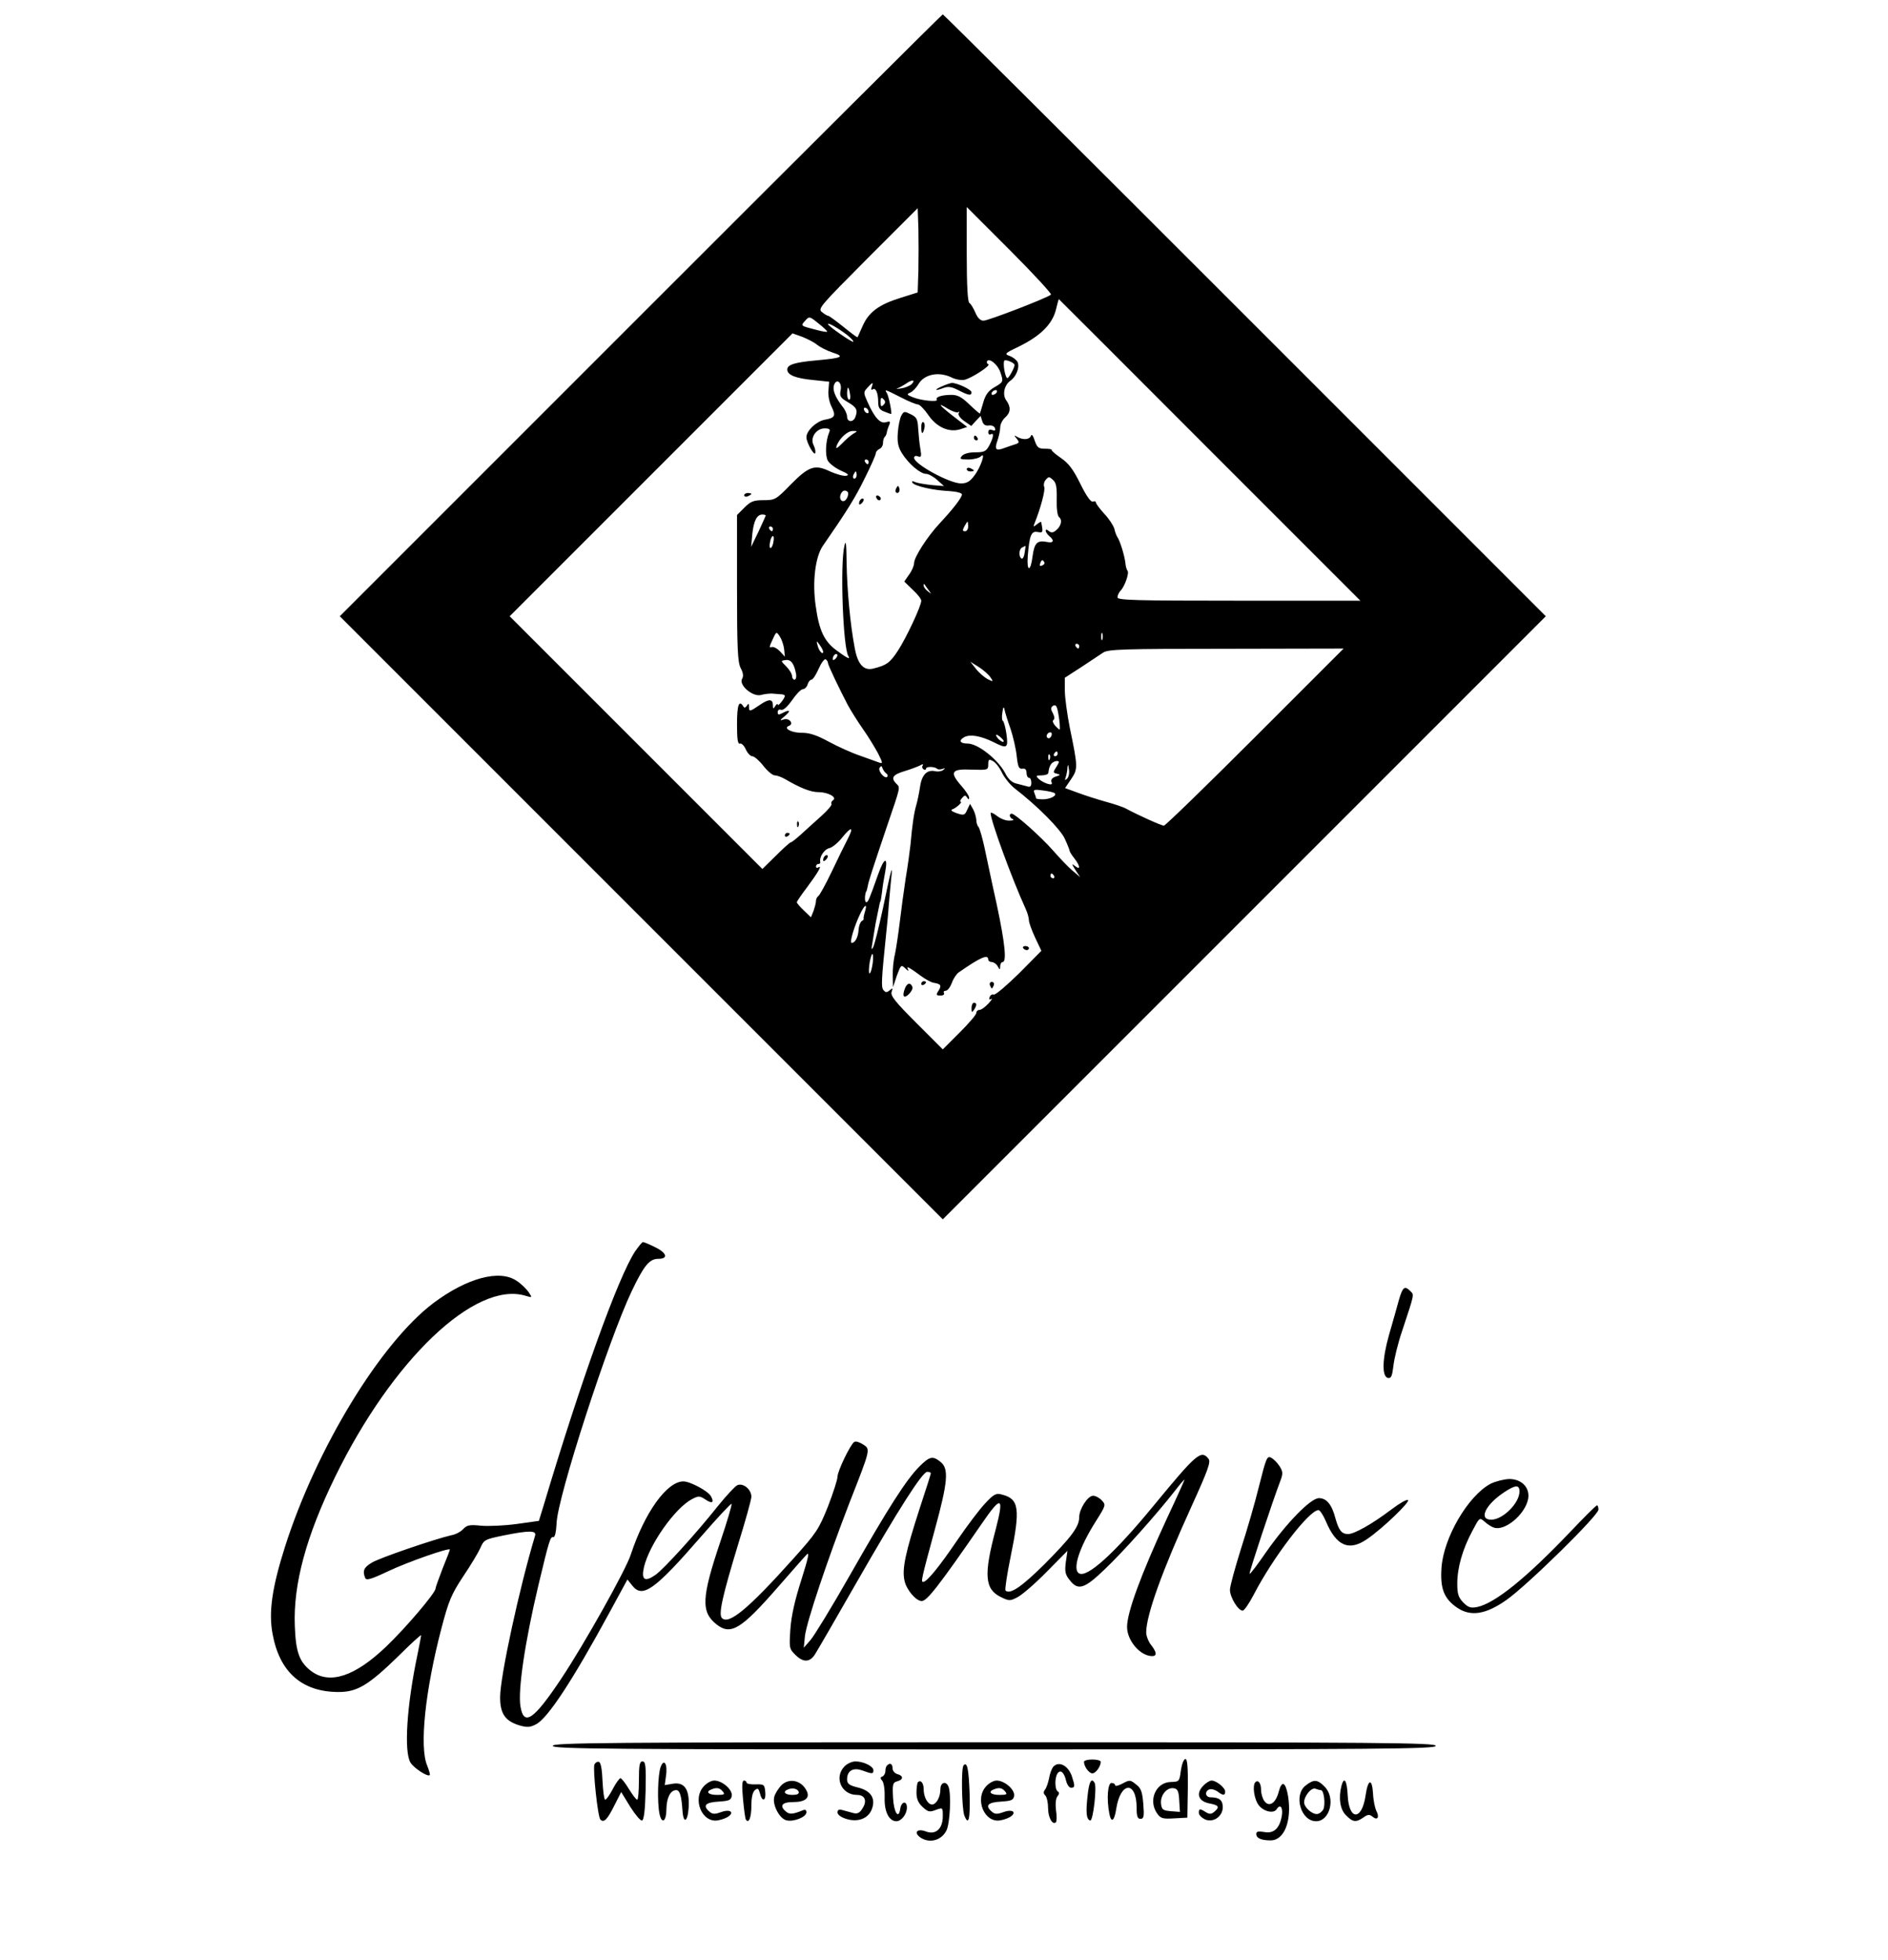 <?xml version="1.0" standalone="no"?>
<!DOCTYPE svg PUBLIC "-//W3C//DTD SVG 20010904//EN"
 "http://www.w3.org/TR/2001/REC-SVG-20010904/DTD/svg10.dtd">
<svg version="1.0" xmlns="http://www.w3.org/2000/svg"
 width="789pt" height="819pt" viewBox="0 0 789 819"
 preserveAspectRatio="xMidYMid meet">

<g transform="translate(0,819) scale(0.1,-0.1)"
fill="#000000" stroke="none">
<path d="M2677 6872 l-1257 -1257 1260 -1260 1260 -1260 1260 1260 1260 1260
-1257 1257 c-692 692 -1260 1258 -1263 1258 -3 0 -571 -566 -1263 -1258z
m1161 188 l-3 -92 -73 -23 c-90 -28 -132 -60 -157 -117 -10 -23 -20 -45 -21
-47 -2 -2 -28 18 -59 43 -31 25 -60 46 -63 46 -4 0 -16 7 -27 16 -18 14 -9 24
190 224 l210 210 3 -84 c1 -47 1 -126 0 -176z m554 -101 c-13 -13 -262 -109
-282 -109 -13 0 -25 12 -34 34 -8 18 -19 37 -25 40 -7 5 -11 71 -11 204 l0
197 180 -180 c99 -99 176 -183 172 -186z m663 -649 l630 -630 -508 0 c-433 0
-507 2 -507 14 0 8 6 21 13 28 17 17 37 74 29 83 -3 3 -8 18 -9 33 -4 33 -23
93 -33 107 -4 6 -10 21 -13 35 -4 14 -22 42 -42 63 -19 21 -35 42 -35 47 0 5
-6 7 -13 4 -8 -3 -27 23 -52 74 -30 61 -49 86 -81 108 -23 16 -41 31 -39 34 2
3 -11 5 -28 5 -27 0 -33 5 -43 34 -7 22 -13 29 -16 19 -7 -16 -34 -17 -58 -3
-13 8 -13 6 -1 -8 11 -14 11 -18 -5 -23 -11 -3 -32 -11 -47 -16 -36 -14 -42
-6 -28 33 6 18 11 42 11 54 0 12 9 30 20 40 24 21 25 44 6 71 -18 23 -10 64
16 83 24 16 40 55 31 77 -3 8 -17 20 -32 26 -25 9 -24 11 39 41 87 43 136 91
152 150 6 26 12 47 13 47 0 0 284 -283 630 -630z m-1598 494 c-2 -2 -21 1 -43
7 -70 18 -69 17 -49 39 17 19 18 19 56 -12 22 -17 38 -33 36 -34z m81 -12 c18
-14 30 -27 28 -30 -5 -4 -106 66 -106 74 0 7 41 -16 78 -44z m-123 -43 c11 -9
40 -24 64 -32 53 -17 42 -23 -69 -33 -89 -8 -120 -18 -120 -38 0 -23 35 -37
109 -44 l66 -7 -3 -37 c-2 -20 4 -50 13 -67 19 -39 15 -47 -29 -55 -35 -7 -76
-46 -76 -73 0 -22 33 -80 37 -66 2 7 -1 21 -7 33 -16 30 11 70 46 70 21 0 25
-4 19 -17 -15 -37 -17 -95 -6 -117 7 -13 31 -31 54 -42 32 -14 37 -19 23 -22
-10 -2 -40 6 -67 18 -64 31 -89 22 -166 -56 -60 -62 -65 -64 -112 -64 -42 0
-54 -5 -80 -31 l-31 -31 0 -304 c0 -255 3 -310 15 -335 11 -20 13 -35 6 -46
-14 -26 45 -76 79 -67 14 4 34 6 45 6 11 -1 28 -2 38 -3 9 0 17 -3 17 -7 -1
-11 -30 -47 -30 -36 0 5 -5 2 -10 -6 -8 -13 -10 -13 -10 2 0 28 -16 29 -54 3
-44 -30 -46 -30 -46 -7 0 13 -2 14 -9 3 -6 -9 -11 -10 -15 -2 -18 28 -26 4
-26 -75 0 -64 3 -85 13 -81 6 2 17 -9 24 -25 7 -15 19 -28 27 -28 8 0 29 -18
46 -40 17 -22 39 -40 48 -40 10 0 28 -7 42 -15 65 -38 108 -55 141 -55 40 0
79 -22 60 -34 -6 -4 -9 -11 -6 -16 2 -4 -17 -27 -43 -50 -26 -23 -64 -58 -84
-76 -21 -19 -40 -34 -44 -34 -3 0 -31 -25 -62 -56 l-56 -55 -528 528 -528 528
591 591 591 591 42 -15 c22 -9 50 -23 61 -33z m765 -113 c14 -41 14 -42 -24
-64 -26 -15 -38 -32 -47 -64 -7 -24 -13 -44 -14 -46 -1 -1 -21 16 -44 38 -32
31 -49 40 -75 40 -40 0 -68 -9 -61 -20 7 -11 -66 -4 -100 10 -25 10 -27 13
-12 19 9 3 26 20 36 37 24 40 83 52 135 28 19 -10 44 -14 57 -11 32 8 112 61
99 65 -5 2 -8 8 -5 13 10 14 44 -14 55 -45z m60 29 c0 -11 -24 -55 -30 -55 -9
0 -20 61 -13 73 4 7 43 -9 43 -18z m-727 -106 c-5 -25 -1 -31 31 -50 36 -21
42 -33 30 -63 -9 -22 -34 -20 -34 3 0 10 -8 29 -19 42 -31 40 -42 69 -36 89
10 31 35 13 28 -21z m297 26 c-9 -8 -29 -16 -45 -18 -17 -3 -23 -2 -15 0 8 3
24 12 35 19 26 19 43 18 25 -1z m-167 -12 c-4 -10 -2 -14 4 -10 13 8 23 -15
23 -54 0 -22 6 -32 26 -39 14 -6 27 -10 28 -10 5 0 -10 76 -18 88 -10 16 -9
16 58 -18 32 -17 65 -30 72 -30 7 0 27 -20 44 -45 35 -51 88 -74 135 -58 l27
9 -56 43 c-63 49 -73 63 -23 32 19 -11 38 -17 42 -13 5 4 5 2 1 -5 -3 -6 6
-20 23 -32 l30 -21 19 21 20 21 7 -22 c4 -14 13 -20 27 -18 12 2 23 -3 26 -11
3 -10 0 -12 -12 -8 -10 4 -16 1 -16 -9 0 -8 5 -12 10 -9 15 9 12 -12 -5 -45
-14 -26 -21 -30 -59 -30 -27 0 -48 -6 -56 -15 -11 -13 -7 -15 27 -15 21 0 45
6 52 13 22 22 0 -45 -27 -80 -18 -25 -32 -33 -56 -33 -48 0 -196 81 -196 107
0 7 7 10 16 6 14 -5 16 -1 10 33 -4 21 -7 59 -9 84 -2 38 -6 47 -31 59 -26 13
-29 13 -39 -5 -6 -10 -13 -43 -15 -72 -3 -40 1 -60 18 -87 27 -43 76 -85 100
-85 10 0 32 -12 47 -26 l28 -25 -50 4 c-27 3 -59 8 -69 12 -13 6 -17 5 -13 -2
9 -14 87 -32 154 -35 31 -2 53 -8 53 -14 0 -13 -37 -61 -95 -123 -50 -54 -105
-139 -105 -164 0 -10 -9 -32 -21 -48 l-20 -29 35 -34 c20 -18 36 -39 36 -46 0
-22 -62 -154 -97 -208 -34 -52 -48 -62 -105 -76 -39 -9 -64 19 -76 86 -19 99
-32 243 -34 353 -1 84 -3 102 -9 75 -19 -76 -6 -424 16 -461 11 -17 -6 -9 -50
24 -50 37 -72 82 -86 184 -15 101 -2 205 29 251 101 146 136 202 176 284 25
50 46 97 46 104 0 6 7 14 15 18 8 3 15 14 15 24 0 10 3 22 7 26 4 3 8 12 9 19
1 7 5 20 10 31 6 15 4 17 -13 12 -24 -8 -48 18 -77 83 -18 40 -18 42 -1 61 22
24 26 25 18 3z m-91 -28 c3 -14 1 -25 -3 -25 -5 0 -9 11 -9 25 0 14 2 25 4 25
2 0 6 -11 8 -25z m613 5 c-3 -5 -11 -10 -16 -10 -6 0 -7 5 -4 10 3 6 11 10 16
10 6 0 7 -4 4 -10z m-473 -52 c-9 -9 -12 -7 -12 12 0 19 3 21 12 12 9 -9 9
-15 0 -24z m-62 -29 c0 -6 -4 -7 -10 -4 -5 3 -10 11 -10 16 0 6 5 7 10 4 6 -3
10 -11 10 -16z m-65 -92 c-11 -7 -32 -25 -47 -41 -20 -20 -26 -23 -22 -10 11
32 46 64 68 63 21 0 21 0 1 -12z m65 -117 c0 -5 -2 -10 -4 -10 -3 0 -8 5 -11
10 -3 6 -1 10 4 10 6 0 11 -4 11 -10z m-50 -55 c0 -8 -4 -15 -10 -15 -5 0 -7
7 -4 15 4 8 8 15 10 15 2 0 4 -7 4 -15z m836 -101 c-1 -41 3 -69 10 -75 15
-12 8 -39 -14 -56 -11 -9 -19 -10 -29 -2 -8 7 -13 8 -13 1 0 -5 7 -15 15 -22
22 -18 18 -30 -7 -25 -44 9 -55 -3 -63 -60 -8 -66 -25 -65 -20 1 7 88 15 106
41 101 23 -4 24 -3 15 42 -1 2 -9 -3 -18 -10 -15 -12 -16 -12 -9 6 24 59 45
137 40 150 -4 8 -1 22 6 30 12 14 15 14 30 0 14 -12 17 -30 16 -81z m-873 30
c3 -4 2 -16 -4 -26 -13 -24 -35 -9 -26 16 7 17 19 21 30 10z m-343 -98 c0 -2
-14 -32 -30 -67 l-31 -64 5 54 c6 55 19 81 42 81 8 0 14 -2 14 -4z m846 -46
c0 -11 -6 -20 -13 -20 -11 0 -11 5 -3 20 6 11 12 20 13 20 2 0 3 -9 3 -20z
m-816 -10 c0 -5 -2 -10 -4 -10 -3 0 -8 5 -11 10 -3 6 -1 10 4 10 6 0 11 -4 11
-10z m2 -55 c-2 -14 -8 -25 -12 -25 -4 0 -5 11 -2 25 2 14 8 25 12 25 4 0 5
-11 2 -25z m1050 -45 c-2 -16 -8 -27 -13 -24 -13 8 -11 42 4 47 6 3 12 6 13 6
0 1 -1 -12 -4 -29z m82 -39 c3 -5 -1 -11 -9 -14 -9 -4 -12 -1 -8 9 6 16 10 17
17 5z m-484 -116 c14 -19 14 -19 -2 -6 -10 7 -18 18 -18 24 0 6 1 8 3 6 1 -2
9 -13 17 -24z m-603 -248 l3 -31 -21 23 c-12 12 -27 20 -35 17 -10 -4 -9 3 4
30 16 36 17 36 31 14 8 -12 16 -36 18 -53z m1330 41 c-3 -7 -5 -2 -5 12 0 14
2 19 5 13 2 -7 2 -19 0 -25z m-1167 -51 c0 -16 -18 3 -23 25 -6 22 -5 22 8 4
8 -11 15 -24 15 -29z m1070 23 c0 -5 -2 -10 -4 -10 -3 0 -8 5 -11 10 -3 6 -1
10 4 10 6 0 11 -4 11 -10z m735 -380 c-203 -203 -375 -370 -381 -370 -11 0
-112 46 -158 71 -10 6 -48 19 -85 29 -36 10 -89 27 -118 38 l-52 19 25 37 c29
43 29 50 -5 214 -11 56 -21 127 -21 157 l0 53 68 44 c37 24 78 52 92 61 22 14
79 16 515 16 l490 1 -370 -370z m-1753 328 c-7 -7 -12 -8 -12 -2 0 14 12 26
19 19 2 -3 -1 -11 -7 -17z m-165 -65 c2 -13 -1 -23 -7 -23 -5 0 -10 7 -10 15
0 9 -11 27 -24 40 -24 24 -24 24 -2 27 22 3 35 -16 43 -59z m133 47 c0 -9 46
-105 83 -176 12 -22 40 -67 63 -100 23 -32 51 -79 64 -103 20 -40 20 -43 3
-37 -10 4 -45 16 -78 28 -33 11 -91 37 -130 58 -51 28 -82 38 -113 38 -43 -1
-81 19 -55 29 22 8 2 34 -21 27 -19 -6 -19 -5 4 14 27 23 21 29 -11 12 -15 -8
-19 -7 -19 4 0 9 6 13 14 10 9 -3 26 12 46 40 17 25 37 46 45 46 7 0 17 9 20
20 3 11 11 20 16 20 6 0 19 20 30 45 11 25 24 43 30 40 5 -4 9 -10 9 -15z
m679 -60 c13 -19 13 -20 -13 -7 -14 8 -36 27 -48 43 l-23 29 35 -22 c19 -12
41 -31 49 -43z m290 -204 c1 -19 1 -19 -18 0 -10 11 -14 22 -9 25 6 4 5 15 -2
29 -10 18 -9 24 1 31 11 6 16 -1 21 -29 4 -20 7 -46 7 -56z m-206 -11 c11 -33
23 -85 26 -115 5 -45 9 -54 24 -52 11 2 17 -4 17 -18 0 -11 5 -20 10 -20 6 0
10 -9 10 -21 0 -15 -5 -19 -17 -15 -10 3 -31 8 -46 12 -18 4 -34 19 -46 43
-30 57 -114 124 -157 124 -33 0 -39 13 -14 27 25 13 69 5 122 -21 57 -29 62
-26 54 34 -4 28 -11 53 -15 55 -4 1 -5 17 -2 35 3 23 6 26 9 12 2 -11 13 -47
25 -80z m171 -30 c-4 -8 -10 -12 -15 -9 -11 6 -2 24 11 24 5 0 7 -7 4 -15z
m-208 -10 c9 -8 11 -15 6 -15 -5 0 -15 7 -22 15 -7 8 -9 15 -6 15 4 0 14 -7
22 -15z m234 -65 c0 -5 -5 -10 -11 -10 -5 0 -7 5 -4 10 3 6 8 10 11 10 2 0 4
-4 4 -10z m-33 -22 c-3 -8 -6 -5 -6 6 -1 11 2 17 5 13 3 -3 4 -12 1 -19z
m-200 -56 c10 -21 34 -51 53 -66 96 -74 192 -171 210 -211 11 -24 20 -47 20
-50 0 -4 9 -18 20 -32 25 -32 26 -50 3 -32 -15 12 -15 10 1 -16 l20 -30 -32
27 c-17 14 -54 53 -82 85 -50 57 -158 153 -172 153 -13 0 -9 -18 5 -23 6 -3 0
-6 -14 -6 -15 -1 -38 8 -53 20 -14 11 -26 16 -26 11 0 -31 89 -274 146 -399 8
-17 14 -39 14 -49 0 -9 12 -42 26 -72 l26 -55 -93 -94 c-52 -51 -99 -91 -106
-89 -6 3 -14 -2 -17 -10 -4 -10 -2 -13 7 -8 6 4 1 -5 -12 -19 -14 -15 -30 -27
-38 -27 -7 0 -13 -6 -13 -13 0 -7 -32 -44 -70 -82 l-70 -70 -110 110 c-88 88
-109 114 -104 130 6 17 5 18 -8 7 -12 -10 -17 -10 -26 1 -10 12 -9 39 12 242
3 28 8 77 10 110 3 33 7 83 10 110 9 76 0 45 -34 -120 -18 -82 -36 -157 -42
-165 -6 -11 -7 -6 -3 15 3 17 7 41 9 55 2 14 7 43 12 65 11 53 11 55 13 58 2
1 4 19 7 39 2 21 8 58 13 83 13 68 -4 63 -29 -8 -38 -107 -42 -117 -50 -117
-4 0 -6 10 -5 23 1 12 4 22 5 22 1 0 4 9 6 20 3 21 22 78 80 250 59 173 57
163 39 181 -23 24 -14 37 36 52 24 7 52 18 63 23 12 7 16 7 12 0 -4 -5 -2 -12
4 -16 5 -3 10 -2 10 3 0 10 36 9 46 0 3 -4 13 -4 22 -1 13 4 14 3 3 -5 -7 -5
-21 -7 -31 -5 -35 9 -58 -14 -65 -65 -4 -26 -11 -60 -16 -77 -9 -30 -17 -84
-24 -165 -3 -25 -11 -88 -20 -140 -8 -52 -19 -135 -25 -185 -6 -49 -15 -109
-20 -133 -6 -23 -10 -64 -9 -90 l1 -47 16 48 c17 46 18 47 36 30 10 -10 15
-12 11 -4 -10 17 4 10 55 -28 19 -14 43 -27 54 -28 28 -5 32 -11 18 -33 -11
-17 -10 -20 9 -20 11 0 17 5 14 10 -3 6 0 10 7 10 8 0 19 15 26 33 6 18 20 38
29 44 92 64 123 77 123 53 0 -5 7 -10 15 -10 7 0 19 -8 24 -17 10 -17 10 -17
11 0 0 9 5 17 10 17 18 0 10 79 -25 243 -20 89 -42 196 -51 237 -9 41 -20 79
-25 85 -5 5 -9 18 -9 30 -1 11 -6 30 -13 43 l-13 23 -12 -25 c-10 -23 -14 -24
-44 -14 -20 7 -27 13 -18 16 17 6 45 32 34 32 -3 0 -1 7 6 15 11 13 15 13 21
3 7 -10 9 -10 9 -1 0 7 -15 30 -33 50 -50 57 -41 71 43 67 68 -2 70 -2 70 22
0 21 3 23 19 14 11 -5 28 -27 38 -48z m228 24 c-15 -23 -15 -25 2 -29 16 -4
15 -6 -5 -12 -15 -5 -21 -13 -18 -22 5 -11 0 -13 -17 -8 -12 4 -29 13 -37 21
-12 12 -11 14 13 14 15 0 28 5 28 10 3 20 4 25 12 38 5 6 15 12 23 12 12 0 12
-3 -1 -24z m44 -50 c-9 -8 -10 -7 -5 7 3 10 7 28 7 40 2 16 3 14 6 -7 3 -16
-1 -34 -8 -40z m-755 22 c6 -4 7 -10 4 -14 -11 -10 -40 24 -32 38 6 9 9 8 12
-2 3 -8 10 -18 16 -22z m704 -83 c10 -10 -20 -25 -50 -25 -16 0 -28 2 -28 4 0
2 -3 12 -7 22 -6 15 -1 16 36 11 24 -3 46 -8 49 -12z m-866 -192 c-11 -21 -41
-82 -66 -135 -26 -54 -51 -100 -57 -103 -5 -4 -9 -12 -9 -20 0 -8 -5 -26 -10
-41 l-11 -27 -29 28 c-17 16 -30 31 -30 35 0 3 18 30 41 60 47 63 66 96 50 86
-6 -4 -11 -2 -11 3 0 6 5 11 10 11 6 0 9 3 8 8 -5 20 16 53 38 58 13 3 38 24
55 46 38 47 48 43 21 -9z m863 -153 c3 -5 1 -10 -4 -10 -6 0 -11 5 -11 10 0 6
2 10 4 10 3 0 8 -4 11 -10z m-791 -152 c-4 -13 -6 -25 -5 -27 2 -2 -2 -7 -8
-10 -6 -4 -12 -20 -13 -37 -2 -30 -14 -54 -29 -54 -10 0 11 70 36 122 20 41
31 44 19 6z m31 -225 c-3 -19 -9 -33 -12 -30 -3 3 -2 25 2 49 5 24 10 37 12
30 3 -7 2 -29 -2 -49z"/>
<path d="M3110 6120 c0 -5 7 -7 15 -4 8 4 15 8 15 10 0 2 -7 4 -15 4 -8 0 -15
-4 -15 -10z"/>
<path d="M3331 4744 c0 -11 3 -14 6 -6 3 7 2 16 -1 19 -3 4 -6 -2 -5 -13z"/>
<path d="M3280 4699 c0 -5 5 -7 10 -4 6 3 10 8 10 11 0 2 -4 4 -10 4 -5 0 -10
-5 -10 -11z"/>
<path d="M3935 6575 c-34 -15 -28 -20 8 -6 19 7 35 5 63 -10 43 -22 54 -23 54
-8 0 11 -60 39 -82 39 -7 -1 -26 -7 -43 -15z"/>
<path d="M3850 6406 c0 -31 6 -34 13 -6 3 11 1 23 -4 26 -5 3 -9 -6 -9 -20z"/>
<path d="M4070 6360 c0 -5 5 -10 11 -10 5 0 7 5 4 10 -3 6 -8 10 -11 10 -2 0
-4 -4 -4 -10z"/>
<path d="M4040 6230 c0 -6 7 -10 15 -10 8 0 15 2 15 4 0 2 -7 6 -15 10 -8 3
-15 1 -15 -4z"/>
<path d="M3746 6151 c-4 -7 -5 -15 -2 -18 9 -9 19 4 14 18 -4 11 -6 11 -12 0z"/>
<path d="M3662 6111 c4 -13 18 -16 19 -4 0 4 -5 9 -11 12 -7 2 -11 -2 -8 -8z"/>
<path d="M3597 6103 c-4 -3 -7 -11 -7 -17 0 -6 5 -5 12 2 6 6 9 14 7 17 -3 3
-9 2 -12 -2z"/>
<path d="M4276 4228 c3 -4 9 -8 15 -8 5 0 9 4 9 8 0 5 -7 9 -15 9 -8 0 -12 -4
-9 -9z"/>
<path d="M3850 4079 c0 -5 5 -7 10 -4 6 3 10 8 10 11 0 2 -4 4 -10 4 -5 0 -10
-5 -10 -11z"/>
<path d="M4137 4073 c3 -7 6 -13 8 -13 2 0 5 6 8 13 3 8 -1 14 -8 14 -7 0 -11
-6 -8 -14z"/>
<path d="M3781 4058 c-5 -13 -7 -26 -4 -30 7 -12 41 24 36 38 -8 21 -23 17
-32 -8z"/>
<path d="M4060 3978 c0 -19 2 -20 10 -8 13 19 13 30 0 30 -5 0 -10 -10 -10
-22z"/>
<path d="M3447 4613 c-4 -3 -7 -11 -7 -17 0 -6 5 -5 12 2 6 6 9 14 7 17 -3 3
-9 2 -12 -2z"/>
<path d="M2654 2961 c-71 -108 -227 -542 -382 -1061 l-20 -65 -93 -13 c-52 -7
-119 -10 -150 -7 -47 5 -58 2 -73 -14 -10 -11 -32 -23 -50 -26 -63 -14 -302
-95 -333 -115 -32 -19 -39 -34 -27 -63 4 -12 23 -7 97 28 80 38 257 100 257
90 0 -2 -13 -37 -30 -78 -16 -42 -30 -80 -30 -85 0 -18 -126 -166 -207 -243
-130 -124 -235 -159 -312 -102 -50 38 -65 79 -69 189 -7 175 48 376 168 622
239 490 585 820 795 758 30 -9 30 -9 14 15 -9 13 -31 35 -50 47 -71 49 -208
12 -348 -93 -221 -167 -489 -607 -620 -1018 -54 -170 -69 -273 -52 -364 29
-160 123 -243 276 -243 78 0 125 28 253 153 50 50 92 88 92 84 0 -3 -7 -39
-15 -79 -45 -212 -58 -409 -29 -454 16 -24 72 -60 80 -51 2 2 -3 20 -11 40
-33 78 -8 315 60 574 30 115 42 142 90 215 31 46 63 99 72 119 15 35 19 37 97
53 109 22 139 21 132 -1 -65 -216 -146 -588 -146 -675 0 -68 21 -99 79 -117
34 -10 46 -9 71 4 49 25 152 182 307 467 l75 138 20 -25 c43 -55 93 -20 290
207 66 76 123 137 125 134 3 -2 -18 -73 -46 -156 -80 -237 -82 -296 -16 -348
59 -46 102 -20 254 154 57 65 112 128 122 138 13 14 7 -13 -22 -105 -27 -84
-42 -150 -46 -206 -5 -78 -5 -82 20 -107 33 -33 60 -33 82 0 9 14 87 148 172
297 178 311 278 467 298 467 8 0 15 -3 15 -6 0 -3 -20 -67 -45 -142 -62 -191
-76 -258 -65 -307 8 -38 48 -85 72 -85 22 0 72 64 252 325 81 118 93 113 57
-26 -51 -191 -46 -250 23 -283 33 -16 38 -16 68 0 18 9 73 56 121 105 l88 89
-7 -48 c-5 -39 -2 -52 16 -74 35 -46 62 -37 147 45 77 73 215 228 291 325 23
30 42 52 42 49 0 -2 -33 -76 -74 -163 -108 -234 -166 -391 -166 -452 0 -57 55
-122 105 -122 21 0 19 17 -5 47 -11 14 -20 38 -20 52 0 72 67 258 190 528 69
152 81 185 70 198 -31 38 -50 21 -232 -200 -162 -197 -276 -300 -309 -279 -28
17 1 108 71 218 41 65 42 68 25 86 -10 11 -26 20 -37 20 -22 0 -58 -55 -58
-90 0 -39 -32 -82 -144 -195 -96 -95 -145 -129 -164 -111 -3 4 6 66 21 139 42
204 36 244 -36 262 -24 7 -34 2 -70 -37 -23 -24 -75 -93 -116 -153 -74 -109
-127 -175 -143 -175 -10 0 -8 10 49 220 54 197 59 253 24 281 -33 27 -46 24
-89 -19 -54 -54 -128 -169 -288 -450 -76 -134 -152 -258 -167 -275 l-28 -32 5
50 c8 61 91 309 186 556 90 229 88 223 56 244 -14 9 -30 14 -36 10 -16 -10
-70 -122 -70 -145 0 -12 -18 -68 -40 -125 -38 -95 -48 -110 -143 -216 -190
-212 -271 -279 -300 -250 -15 15 1 89 68 309 30 97 55 186 55 198 0 31 -35 59
-59 48 -10 -5 -46 -44 -80 -86 -93 -117 -226 -263 -261 -288 -45 -32 -61 -22
-49 31 22 95 130 248 201 285 27 14 32 14 55 -1 29 -20 39 -14 24 13 -12 22
-87 62 -115 62 -69 0 -162 -130 -220 -306 -21 -65 -195 -375 -291 -519 -115
-172 -156 -200 -170 -115 -11 67 18 266 75 506 45 189 50 204 62 201 7 -1 12
20 14 58 3 107 217 767 314 970 51 107 74 135 111 135 43 0 36 25 -14 49 -24
12 -46 21 -50 21 -4 0 -18 -18 -33 -39z"/>
<path d="M5846 2758 c-8 -29 -26 -94 -41 -145 -29 -102 -31 -176 -4 -181 13
-2 17 9 22 50 3 29 19 96 37 148 52 157 50 149 34 165 -24 24 -32 18 -48 -37z"/>
<path d="M5262 1982 c-17 -70 -52 -190 -77 -267 -24 -77 -45 -153 -45 -168 0
-31 34 -87 53 -87 7 0 27 30 46 66 81 157 232 354 271 354 6 0 20 -21 31 -47
44 -104 97 -126 172 -74 64 43 182 157 171 163 -5 4 -36 -14 -69 -39 -79 -60
-155 -103 -181 -103 -27 0 -39 15 -53 65 -15 58 -37 85 -69 85 -35 0 -136
-104 -222 -227 -35 -51 -65 -91 -68 -89 -3 4 96 303 130 392 10 27 9 36 -5 58
-9 14 -25 30 -35 35 -17 9 -21 -2 -50 -117z"/>
<path d="M6229 1990 c-94 -50 -197 -226 -205 -352 -6 -86 11 -129 66 -166 56
-38 120 -28 206 33 88 62 384 353 384 377 0 10 -3 18 -6 18 -4 0 -54 -50 -113
-112 -183 -192 -313 -297 -388 -313 -27 -5 -37 -2 -58 19 -20 21 -25 35 -25
79 0 66 22 144 63 220 30 57 30 57 51 39 12 -11 29 -22 39 -25 45 -16 130 54
143 119 9 47 -26 84 -79 84 -23 -1 -58 -10 -78 -20z m121 -32 c0 -49 -70 -118
-118 -118 -54 0 -25 62 53 114 48 32 65 33 65 4z"/>
<path d="M2310 895 c0 -13 212 -15 1845 -15 1633 0 1845 2 1845 15 0 13 -212
15 -1845 15 -1633 0 -1845 -2 -1845 -15z"/>
<path d="M4530 828 c0 -19 21 -48 35 -48 14 0 35 29 35 48 0 6 -16 10 -35 10
-19 0 -35 -4 -35 -10z"/>
<path d="M4935 793 c-6 -47 -7 -48 -42 -49 -63 -1 -96 -77 -57 -132 14 -20 23
-23 71 -20 l55 3 2 123 c1 87 -2 122 -10 122 -7 0 -15 -21 -19 -47z m-7 -126
l3 -48 -38 3 c-33 3 -38 6 -41 31 -4 35 24 69 52 65 17 -2 22 -11 24 -51z"/>
<path d="M2484 817 c-7 -20 14 -219 25 -230 15 -15 29 0 59 60 l28 55 38 -62
c21 -33 43 -59 49 -57 8 2 13 44 15 125 2 104 0 122 -13 122 -12 0 -15 -15
-15 -80 0 -44 -3 -80 -7 -80 -5 0 -20 21 -35 45 -15 25 -31 45 -35 45 -4 0
-19 -20 -32 -45 -13 -25 -27 -45 -32 -45 -4 0 -9 35 -11 77 -2 50 -7 78 -15
81 -7 2 -15 -3 -19 -11z"/>
<path d="M2761 807 c-12 -31 -15 -147 -5 -196 10 -46 29 -32 29 21 1 47 17 78
41 78 15 0 22 -24 26 -85 4 -58 22 -49 26 13 4 75 -17 106 -65 99 l-35 -6 5
37 c8 50 -8 77 -22 39z"/>
<path d="M3530 810 c-46 -46 -14 -120 51 -120 34 0 44 -25 23 -57 -11 -18 -21
-23 -37 -19 -12 3 -32 9 -44 12 -17 5 -23 2 -23 -9 0 -10 15 -21 39 -28 48
-14 91 3 105 43 16 44 -5 76 -59 89 -37 9 -45 16 -45 34 0 36 25 51 64 37 41
-15 46 -15 46 1 0 17 -42 37 -75 37 -14 0 -34 -9 -45 -20z"/>
<path d="M3707 813 c-4 -3 -7 -14 -7 -24 0 -9 -6 -19 -12 -22 -10 -3 -10 -7
-1 -18 7 -9 11 -39 10 -71 -2 -57 18 -98 49 -98 21 0 44 30 44 57 0 31 -24 26
-28 -6 -7 -46 -27 -13 -30 48 -3 56 -1 63 18 68 26 7 26 23 0 30 -11 3 -20 14
-20 24 0 19 -11 25 -23 12z"/>
<path d="M4027 814 c-11 -11 -8 -180 3 -210 18 -46 25 -16 22 94 -4 102 -10
131 -25 116z"/>
<path d="M4401 807 c-6 -8 -14 -29 -17 -48 -4 -19 -11 -40 -17 -47 -7 -9 -7
-16 1 -24 7 -7 12 -31 12 -54 0 -39 19 -72 33 -58 3 4 4 26 0 50 -3 27 -1 49
6 58 8 10 9 16 1 21 -12 8 -13 55 -1 74 12 19 28 6 36 -29 4 -17 13 -30 21
-30 17 0 17 7 3 49 -16 45 -55 64 -78 38z"/>
<path d="M2942 727 c-51 -54 -8 -157 60 -143 17 3 37 11 45 18 22 18 0 29 -34
16 -25 -9 -35 -9 -47 1 -31 26 -19 40 37 43 44 3 52 6 55 24 4 26 -40 64 -73
64 -12 0 -31 -10 -43 -23z m78 -22 c11 -13 7 -15 -24 -15 -35 0 -49 13 -23 23
22 9 34 7 47 -8z"/>
<path d="M3105 673 c4 -43 9 -81 12 -86 12 -19 23 9 23 57 0 35 5 58 15 66 12
10 15 7 21 -14 9 -37 26 -32 22 7 -3 30 -5 32 -40 31 -21 -1 -38 3 -38 7 0 5
-5 9 -11 9 -8 0 -9 -23 -4 -77z"/>
<path d="M3263 728 c-11 -13 -24 -33 -27 -45 -10 -32 21 -92 50 -99 31 -8 84
14 84 33 0 11 -5 13 -17 8 -39 -16 -54 -17 -68 -5 -29 24 -18 40 29 40 52 0
73 18 56 49 -23 44 -75 53 -107 19z m75 -25 c2 -9 -7 -13 -27 -13 -31 0 -42
14 -18 23 19 8 40 3 45 -10z"/>
<path d="M3836 743 c-3 -3 -6 -23 -6 -43 0 -26 7 -43 25 -60 23 -21 29 -23 55
-13 30 11 30 11 30 -26 0 -53 -30 -79 -70 -64 -36 14 -53 -3 -25 -24 38 -27
89 -14 110 28 15 28 21 152 9 183 -10 26 -34 19 -34 -10 0 -33 -17 -64 -35
-64 -18 0 -35 31 -35 64 0 25 -12 41 -24 29z"/>
<path d="M4122 727 c-51 -54 -8 -157 60 -143 17 3 37 11 45 18 22 18 0 29 -34
16 -25 -9 -35 -9 -47 1 -31 26 -19 40 37 43 44 3 52 6 55 24 4 26 -40 64 -73
64 -12 0 -31 -10 -43 -23z m78 -22 c11 -13 7 -15 -24 -15 -35 0 -49 13 -23 23
22 9 34 7 47 -8z"/>
<path d="M4545 686 c-8 -71 -5 -98 11 -103 12 -4 29 142 18 158 -13 22 -23 4
-29 -55z"/>
<path d="M4688 736 c-16 -8 -28 -11 -28 -5 0 5 -7 9 -15 9 -16 0 -21 -68 -9
-129 8 -40 21 -31 29 22 18 114 85 116 85 3 0 -36 4 -46 16 -46 14 0 16 10 12
61 -4 49 -9 66 -27 80 -28 23 -29 23 -63 5z"/>
<path d="M5030 730 c-34 -34 -23 -67 26 -76 38 -7 42 -15 18 -35 -12 -10 -20
-10 -35 -1 -25 16 -29 15 -29 -3 0 -9 11 -20 25 -27 35 -16 75 12 75 51 0 29
-15 41 -51 41 -22 0 -26 25 -5 33 8 3 22 -1 33 -8 23 -18 33 -19 33 -1 0 16
-37 46 -57 46 -7 0 -22 -9 -33 -20z"/>
<path d="M5246 743 c-13 -14 -5 -72 15 -97 21 -26 62 -35 74 -16 15 24 27 8
22 -26 -9 -54 -34 -77 -74 -69 -25 4 -33 2 -33 -8 0 -18 21 -27 60 -27 57 0
89 81 73 184 -10 60 -26 69 -39 20 -12 -48 -40 -67 -60 -40 -8 11 -14 32 -14
47 0 28 -12 44 -24 32z"/>
<path d="M5456 729 c-51 -40 -20 -149 44 -149 58 0 83 98 35 145 -29 30 -45
31 -79 4z m64 -19 c13 0 20 -60 10 -81 -6 -10 -18 -19 -27 -19 -22 0 -53 29
-53 49 0 26 30 63 47 57 8 -3 18 -6 23 -6z"/>
<path d="M5606 728 c-13 -51 -6 -99 19 -123 28 -29 42 -31 73 -9 18 13 26 13
38 3 20 -17 30 -3 16 24 -6 12 -13 45 -14 72 -4 66 -21 62 -31 -6 -15 -107
-70 -108 -75 0 -3 62 -15 80 -26 39z"/>
</g>
</svg>
